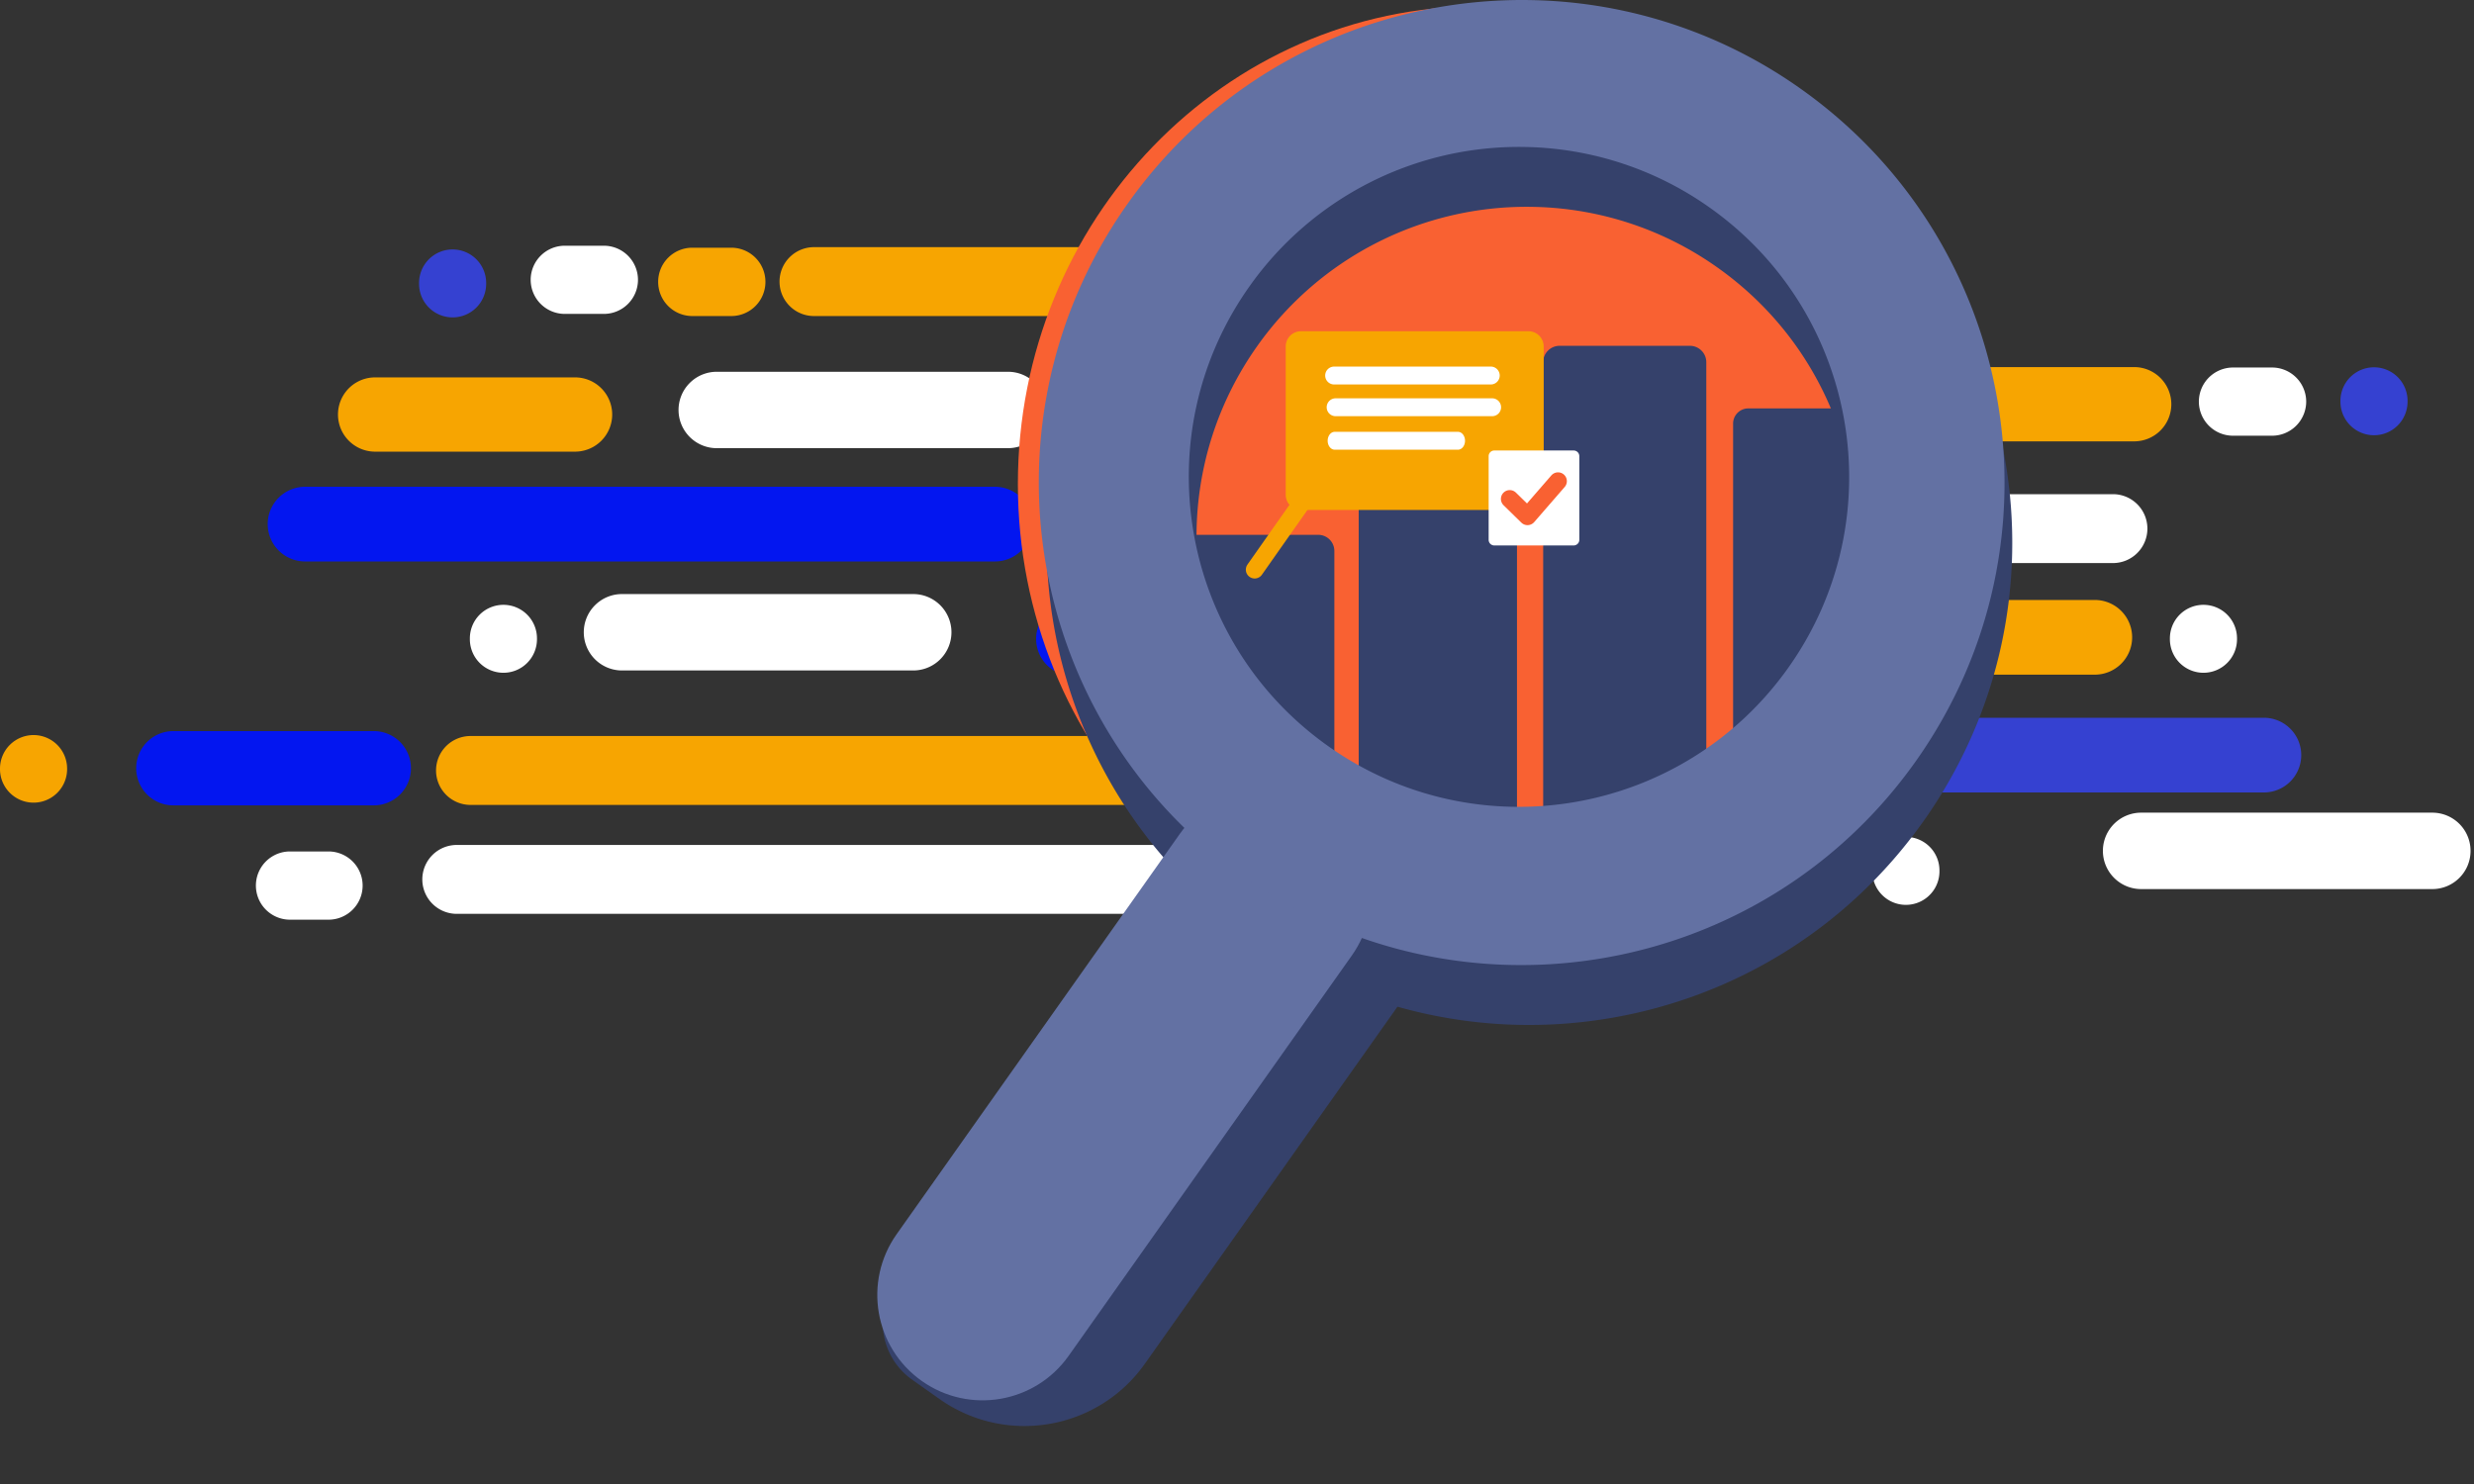 <svg fill="none" viewBox="0 0 560 336"><rect x="0" y="0" width="560" height="336" fill="#333333" stroke="none"/><path fill="#F7A501" fill-rule="evenodd" d="M184.253 55.958h226.418a7.804 7.804 0 017.803 7.8 7.8 7.8 0 01-7.803 7.8H184.253a7.803 7.803 0 01-7.803-7.8 7.803 7.803 0 017.803-7.8zm-77.75 110.687h226.422a7.802 7.802 0 017.803 7.8 7.803 7.803 0 01-7.803 7.8H106.503a7.804 7.804 0 01-7.803-7.8 7.8 7.8 0 017.803-7.8z" clip-rule="evenodd"/><path fill="#fff" fill-rule="evenodd" d="M251.852 111.888H478.27a7.803 7.803 0 017.803 7.8 7.803 7.803 0 01-7.803 7.8H251.852a7.805 7.805 0 01-7.803-7.8 7.805 7.805 0 017.803-7.8zm-148.458 79.421h226.397a7.805 7.805 0 017.803 7.8 7.8 7.8 0 01-7.803 7.8H103.394a7.8 7.8 0 110-15.6z" clip-rule="evenodd"/><path fill="#3541D1" fill-rule="evenodd" d="M256.472 84.58h156.166a8.457 8.457 0 015.982 14.435 8.441 8.441 0 01-5.982 2.474H256.472a8.453 8.453 0 110-16.91zm99.812 77.934h156.151a8.465 8.465 0 017.816 5.218 8.449 8.449 0 01-1.834 9.215 8.463 8.463 0 01-5.982 2.477H356.284a8.458 8.458 0 01-8.456-8.457 8.46 8.46 0 018.456-8.453z" clip-rule="evenodd"/><path fill="#0316F0" fill-rule="evenodd" d="M69.056 110.213h156.151a8.464 8.464 0 015.981 2.474 8.461 8.461 0 012.479 5.979 8.458 8.458 0 01-8.46 8.457H69.057a8.465 8.465 0 01-8.46-8.457 8.456 8.456 0 018.46-8.453z" clip-rule="evenodd"/><path fill="#F7A501" fill-rule="evenodd" d="M318.013 135.843h156.15a8.458 8.458 0 015.981 2.477 8.437 8.437 0 011.832 2.743 8.449 8.449 0 01-1.834 9.213 8.456 8.456 0 01-5.979 2.476h-156.15a8.453 8.453 0 01-5.98-14.431 8.462 8.462 0 015.98-2.478z" clip-rule="evenodd"/><path fill="#fff" fill-rule="evenodd" d="M334.276 31.979h65.915a8.652 8.652 0 016.118 14.766 8.652 8.652 0 01-6.118 2.533h-65.915a8.651 8.651 0 110-17.3zM484.657 184h65.911a8.652 8.652 0 017.994 11.96 8.646 8.646 0 01-4.683 4.681 8.65 8.65 0 01-3.311.659h-65.911a8.657 8.657 0 01-8.657-8.65 8.647 8.647 0 015.345-7.993 8.654 8.654 0 013.312-.657zM162.245 84.173h65.914c2.295 0 4.496.911 6.119 2.534a8.647 8.647 0 010 12.232 8.658 8.658 0 01-6.119 2.534h-65.914a8.658 8.658 0 01-6.119-2.534 8.647 8.647 0 010-12.232 8.656 8.656 0 016.119-2.534zm-21.446 50.331h65.915a8.652 8.652 0 018.653 8.65 8.652 8.652 0 01-8.653 8.65h-65.915a8.674 8.674 0 01-3.313-.657 8.656 8.656 0 01-5.344-7.993 8.651 8.651 0 018.657-8.65z" clip-rule="evenodd"/><path fill="#F7A501" fill-rule="evenodd" d="M437.818 83.114h45.265a8.41 8.41 0 015.943 14.355 8.402 8.402 0 01-5.947 2.46h-45.261a8.413 8.413 0 01-7.771-5.186 8.395 8.395 0 01-.64-3.217 8.402 8.402 0 015.191-7.771 8.416 8.416 0 013.22-.641zm-78.959 105.239h45.266a8.417 8.417 0 015.95 2.466 8.4 8.4 0 012.461 5.95 8.41 8.41 0 01-8.411 8.408h-45.266a8.412 8.412 0 010-16.824z" clip-rule="evenodd"/><path fill="#0316F0" fill-rule="evenodd" d="M242.944 136.245h45.257a8.41 8.41 0 015.948 14.353 8.417 8.417 0 01-5.948 2.462h-45.257a8.407 8.407 0 01-7.772-5.189 8.423 8.423 0 010-6.437 8.407 8.407 0 017.772-5.189zM39.327 165.532H84.61a8.412 8.412 0 018.41 8.408 8.408 8.408 0 01-8.41 8.407H39.327a8.408 8.408 0 110-16.815z" clip-rule="evenodd"/><path fill="#F7A501" fill-rule="evenodd" d="M84.913 85.446h45.249a8.41 8.41 0 018.411 8.407 8.412 8.412 0 01-8.411 8.407h-45.25a8.406 8.406 0 110-16.815z" clip-rule="evenodd"/><path fill="#fff" fill-rule="evenodd" d="M505.453 83.212h8.834a7.735 7.735 0 017.729 7.727 7.734 7.734 0 01-7.725 7.714h-8.838a7.735 7.735 0 01-7.729-7.727 7.726 7.726 0 012.269-5.454 7.736 7.736 0 015.46-2.26zM302.165 31.896h8.833a7.734 7.734 0 017.73 7.726 7.732 7.732 0 01-7.725 7.714h-8.838a7.73 7.73 0 01-7.725-7.726 7.724 7.724 0 017.725-7.714zM65.525 192.783h8.83a7.73 7.73 0 017.728 7.722 7.727 7.727 0 01-7.729 7.726h-8.83a7.725 7.725 0 010-15.448z" clip-rule="evenodd"/><path fill="#F7A501" fill-rule="evenodd" d="M156.696 56.085h8.834a7.735 7.735 0 017.141 4.77c.388.937.588 1.941.588 2.956a7.738 7.738 0 01-2.258 5.475 7.72 7.72 0 01-5.471 2.272h-8.834a7.742 7.742 0 01-5.463-2.276 7.728 7.728 0 01-2.253-5.471 7.724 7.724 0 017.716-7.726z" clip-rule="evenodd"/><path fill="#fff" fill-rule="evenodd" d="M127.85 55.637h8.83a7.725 7.725 0 017.729 7.71 7.727 7.727 0 01-7.729 7.726h-8.83a7.729 7.729 0 01-7.729-7.726 7.72 7.72 0 017.729-7.71z" clip-rule="evenodd"/><path fill="#3541D1" fill-rule="evenodd" d="M537.367 83.163a7.596 7.596 0 017.594 7.591v.197a7.605 7.605 0 01-2.223 5.37 7.587 7.587 0 01-5.371 2.225 7.599 7.599 0 01-7.597-7.595v-.197a7.585 7.585 0 014.69-7.014 7.597 7.597 0 012.907-.577zM102.453 56.48a7.596 7.596 0 017.594 7.59v.197a7.605 7.605 0 01-2.223 5.37 7.587 7.587 0 01-5.371 2.225 7.598 7.598 0 01-7.597-7.595v-.197a7.588 7.588 0 014.69-7.014 7.596 7.596 0 012.907-.576z" clip-rule="evenodd"/><path fill="#fff" fill-rule="evenodd" d="M431.411 189.49a7.605 7.605 0 015.369 2.224 7.581 7.581 0 012.224 5.367v.197a7.584 7.584 0 01-4.686 7.017 7.595 7.595 0 01-8.279-1.646 7.597 7.597 0 01-2.226-5.371v-.197a7.591 7.591 0 017.598-7.591zm67.352-52.547a7.591 7.591 0 017.593 7.59v.197a7.58 7.58 0 01-2.222 5.37 7.592 7.592 0 01-5.371 2.225 7.598 7.598 0 01-7.598-7.595v-.197a7.582 7.582 0 012.226-5.369 7.596 7.596 0 015.372-2.221z" clip-rule="evenodd"/><path fill="#F7A501" fill-rule="evenodd" d="M279.869 32.258a7.594 7.594 0 017.593 7.59v.197a7.586 7.586 0 01-7.593 7.595 7.592 7.592 0 01-7.598-7.595v-.197a7.588 7.588 0 014.69-7.014 7.599 7.599 0 012.908-.576zM7.598 166.43a7.6 7.6 0 017.593 7.595v.197a7.596 7.596 0 01-15.191 0v-.197a7.595 7.595 0 017.598-7.595z" clip-rule="evenodd"/><path fill="#fff" fill-rule="evenodd" d="M113.952 136.943a7.594 7.594 0 017.594 7.59v.197a7.6 7.6 0 01-2.223 5.37 7.582 7.582 0 01-5.371 2.225 7.594 7.594 0 01-7.597-7.595v-.197a7.581 7.581 0 012.225-5.369 7.607 7.607 0 015.372-2.221z" clip-rule="evenodd"/><path fill="#F96132" fill-rule="evenodd" stroke="#F96132" stroke-linecap="round" stroke-linejoin="round" stroke-width="13.164" d="M236.981 109.601c0-56.136 43.918-101.639 98.1-101.639 54.181 0 98.092 45.504 98.092 101.639 0 56.136-43.944 101.639-98.1 101.639-54.157 0-98.092-45.507-98.092-101.639z" clip-rule="evenodd"/><path fill="#35416B" fill-rule="evenodd" d="M269.441 121.092h28.941c.48 0 .956.094 1.4.277a3.662 3.662 0 012.255 3.377v78.214a3.64 3.64 0 01-2.255 3.377c-.444.183-.92.277-1.4.277h-28.941a3.662 3.662 0 01-2.583-1.071 3.644 3.644 0 01-1.068-2.583v-78.214a3.661 3.661 0 011.068-2.583 3.65 3.65 0 012.583-1.071zm41.717-29.698h28.609a3.61 3.61 0 013.609 3.61V197.48a3.607 3.607 0 01-3.609 3.608h-28.609a3.586 3.586 0 01-1.382-.274 3.586 3.586 0 01-1.171-.782 3.59 3.59 0 01-1.057-2.552V95.003a3.618 3.618 0 011.057-2.553 3.604 3.604 0 012.553-1.056zm41.87-13.1h29.479a3.721 3.721 0 013.72 3.72v117.822c0 .986-.392 1.932-1.089 2.63a3.725 3.725 0 01-2.631 1.089h-29.479a3.707 3.707 0 01-2.633-1.088 3.726 3.726 0 01-1.088-2.631V82.014a3.718 3.718 0 013.721-3.72zm42.711 14.176h27.286a3.441 3.441 0 013.441 3.44v89.623a3.44 3.44 0 01-3.441 3.44h-27.286a3.429 3.429 0 01-2.436-1.006 3.438 3.438 0 01-1.01-2.434V95.91a3.443 3.443 0 012.127-3.18 3.441 3.441 0 011.319-.26z" clip-rule="evenodd"/><path fill="#F7A501" fill-rule="evenodd" d="M294.465 75h51.506a3.433 3.433 0 013.447 3.433v33.603a3.433 3.433 0 01-3.434 3.433h-51.519a3.433 3.433 0 01-3.434-3.433V78.433A3.432 3.432 0 01294.465 75z" clip-rule="evenodd"/><path stroke="#F7A501" stroke-linecap="round" stroke-linejoin="round" stroke-width="4" d="M298.123 108.888L284 128.979"/><path fill="#fff" fill-rule="evenodd" d="M302.119 97.772h27.9c.88 0 1.595.904 1.595 2.023 0 1.118-.715 2.023-1.595 2.023h-27.9c-.881 0-1.596-.905-1.596-2.023s.715-2.023 1.596-2.023zm.253-7.588h35.379a2.026 2.026 0 011.431 3.457 2.024 2.024 0 01-1.431.592h-35.379a2.025 2.025 0 110-4.049zM301.989 83h35.376a2.026 2.026 0 110 4.049h-35.376a2.027 2.027 0 01-2.027-2.023A2.026 2.026 0 01301.989 83zm36.247 19h17.971a1.28 1.28 0 011.277 1.281v18.938a1.28 1.28 0 01-1.277 1.28h-17.971a1.282 1.282 0 01-.902-.376 1.272 1.272 0 01-.372-.904v-18.938a1.28 1.28 0 011.274-1.281z" clip-rule="evenodd"/><path stroke="#F96132" stroke-linecap="round" stroke-linejoin="round" stroke-width="4" d="M341.735 112.961l4.024 3.941 6.908-7.96"/><path fill="#35416B" fill-rule="evenodd" d="M278.087 196.887c8.144-10.109 22.743-12.148 33.345-4.657 11.098 7.841 13.735 23.196 5.888 34.29l-58.171 82.249c-10.637 15.041-31.452 18.614-46.496 7.982l-6.211-4.39a15.672 15.672 0 01-3.158-22.629l74.803-92.845z" clip-rule="evenodd"/><path fill="#35416B" fill-rule="evenodd" d="M348.613 13.58c-35.077-.73-69.88 15.376-91.656 46.168-34.842 49.263-23.135 117.443 26.146 152.272 49.282 34.828 117.491 23.12 152.329-26.147 34.839-49.266 23.129-117.433-26.156-152.261a108.79 108.79 0 00-60.663-20.032zm-1.384 33.262a74.373 74.373 0 0141.479 13.694c33.707 23.819 41.714 70.436 17.886 104.116-23.827 33.681-70.462 41.695-104.155 17.876-33.693-23.818-41.714-70.404-17.9-104.112a74.664 74.664 0 0127.407-23.612 74.697 74.697 0 0135.294-7.962h-.011z" clip-rule="evenodd"/><path fill="#6371A3" fill-rule="evenodd" d="M267.052 188.809c7.602-10.75 22.478-13.304 33.231-5.706 10.758 7.603 13.314 22.488 5.708 33.244l-64.095 90.631c-7.602 10.75-22.478 13.304-33.231 5.706-10.758-7.602-13.314-22.488-5.708-33.243l64.095-90.632z" clip-rule="evenodd"/><path fill="#6371A3" fill-rule="evenodd" d="M346.856.025C311.779-.72 276.958 15.4 255.199 46.192c-34.841 49.266-23.139 117.443 26.146 152.269 49.285 34.825 117.488 23.119 152.333-26.151 34.845-49.27 23.129-117.433-26.156-152.261A108.82 108.82 0 00346.856.025zm-1.385 33.258a74.415 74.415 0 0141.493 13.697c33.707 23.816 41.714 70.436 17.886 104.116-23.827 33.681-70.462 41.695-104.155 17.88S258.968 98.551 282.809 64.86a74.67 74.67 0 0127.394-23.607 74.702 74.702 0 0135.279-7.97h-.011z" clip-rule="evenodd"/></svg>